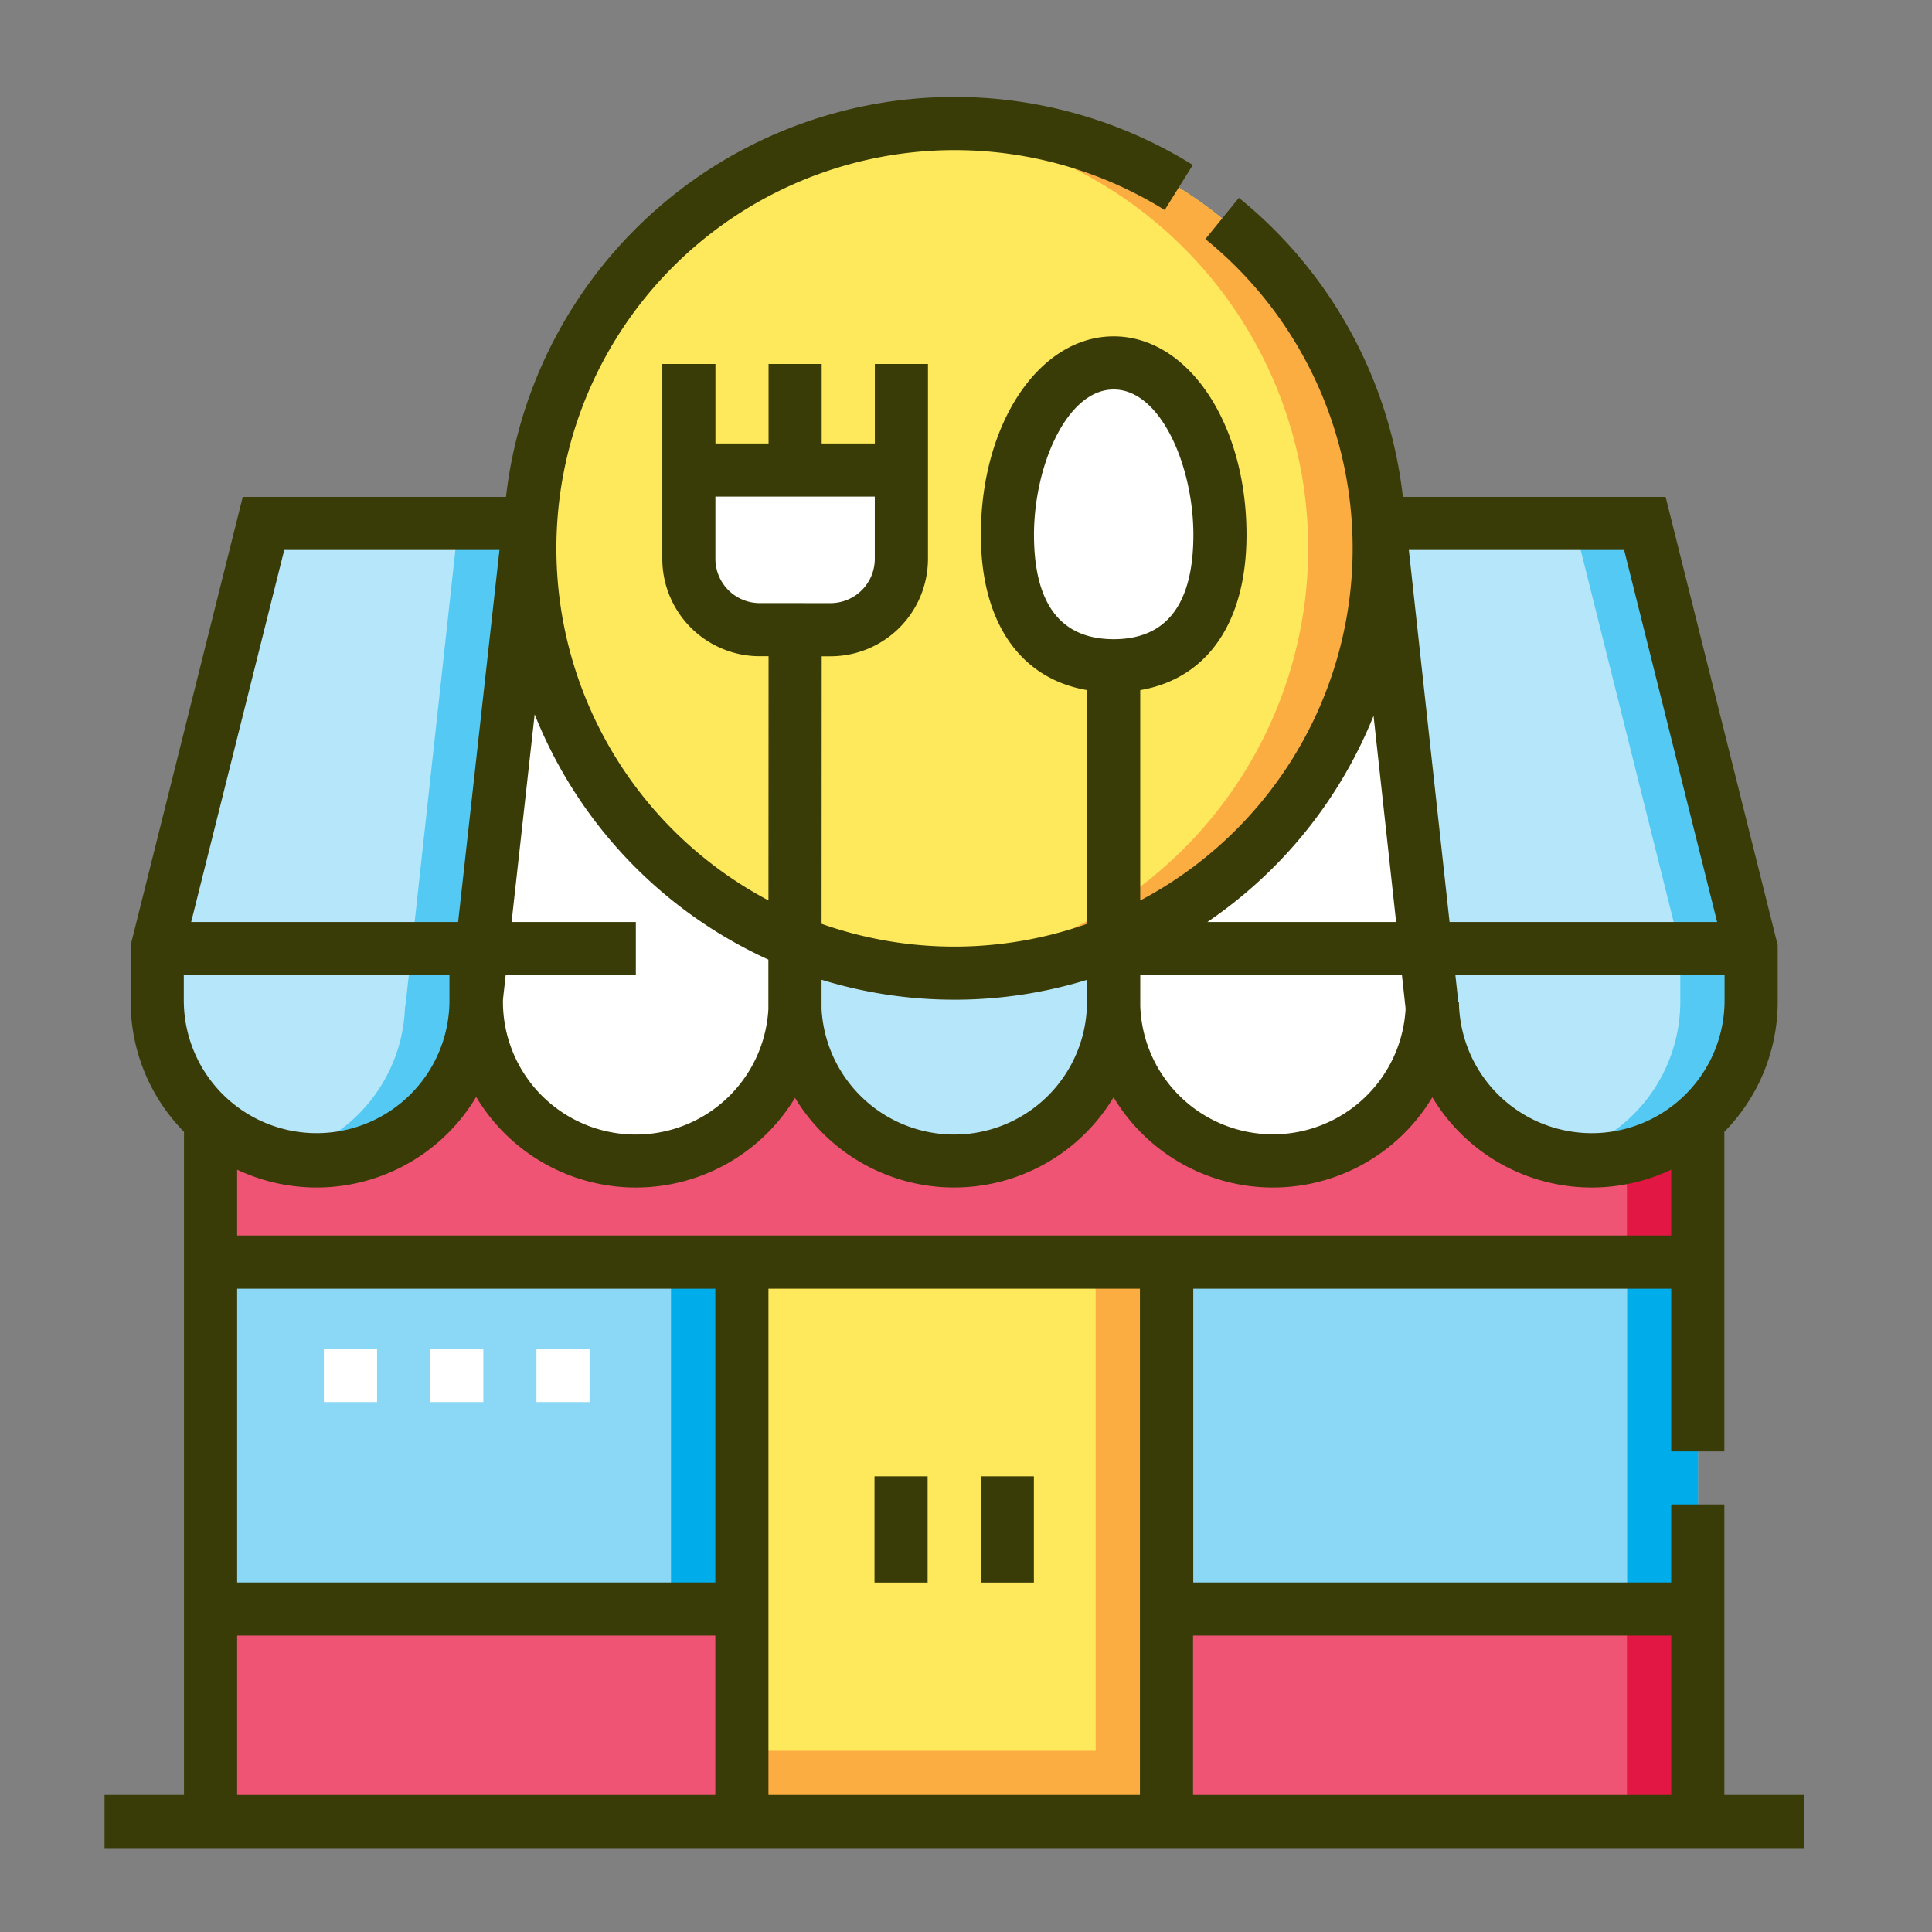 <svg xmlns="http://www.w3.org/2000/svg" width="161.333" height="161.333" viewBox="0 0 161.333 161.333">
  <rect x="0" y="0" width="161.333" height="161.333" fill="#808080" stroke="none"/>
  <g id="Grupo_83987" data-name="Grupo 83987" transform="translate(-1199 -1222.5)">
    <g id="Grupo_68984" data-name="Grupo 68984" transform="translate(1199 1222.5)">
      <rect id="Rectángulo_6027" data-name="Rectángulo 6027" width="161.333" height="161.333" fill="none"/>
      <g id="restaurant" transform="translate(1.464 8.094)">
        <g id="Grupo_84083" data-name="Grupo 84083" transform="translate(11.666 2.218)">
          <path id="Trazado_133620" data-name="Trazado 133620" d="M152.54,268.716a13.31,13.31,0,0,1-13.31-13.31,13.31,13.31,0,1,1-26.62,0,13.31,13.31,0,0,1-26.6.7,13.31,13.31,0,0,1-26.6-.7H59.37A13.308,13.308,0,0,1,37.2,265.34v58.539H161.4V265.34A13.26,13.26,0,0,1,152.54,268.716Z" transform="translate(-32.749 -182.08)" fill="#f05475"/>
          <path id="Trazado_133621" data-name="Trazado 133621" d="M437.078,292.04v55.492h5.916V288.993A13.278,13.278,0,0,1,437.078,292.04Z" transform="translate(-314.348 -205.733)" fill="#e21743"/>
          <path id="Trazado_133622" data-name="Trazado 133622" d="M146.368,120.406H31.014L22.141,155.9v4.437a13.31,13.31,0,1,0,26.62,0H48.8a13.31,13.31,0,0,0,26.6.7,13.31,13.31,0,0,0,26.6-.7,13.31,13.31,0,1,0,26.62,0,13.31,13.31,0,1,0,26.62,0V155.9Z" transform="translate(-22.141 -87.011)" fill="#fff"/>
          <path id="Trazado_133623" data-name="Trazado 133623" d="M202.141,120.406v40.873c.006-.081.014-.161.018-.242a13.31,13.31,0,0,0,26.6-.7v-39.93Z" transform="translate(-148.901 -87.011)" fill="#b6e6fa"/>
          <path id="Trazado_133624" data-name="Trazado 133624" d="M35.451,173.646a13.31,13.31,0,0,1-13.31-13.31V155.9l8.873-35.494H53.2l-4.424,40.431c-.006-.166-.013-.332-.013-.5A13.31,13.31,0,0,1,35.451,173.646Z" transform="translate(-22.141 -87.011)" fill="#b6e6fa"/>
          <path id="Trazado_133625" data-name="Trazado 133625" d="M71.929,120.406,67.5,160.837c-.006-.166-.013-.332-.013-.5A13.312,13.312,0,0,1,57.14,173.312a13.306,13.306,0,0,0,16.268-12.976c0,.168.007.334.013.5l4.424-40.431Z" transform="translate(-46.788 -87.011)" fill="#54c9f3"/>
          <path id="Trazado_133626" data-name="Trazado 133626" d="M384.888,173.646a13.31,13.31,0,0,0,13.31-13.31V155.9l-8.873-35.494H367.141l4.424,40.431c.006-.166.013-.332.013-.5A13.31,13.31,0,0,0,384.888,173.646Z" transform="translate(-265.097 -87.011)" fill="#b6e6fa"/>
          <path id="Trazado_133627" data-name="Trazado 133627" d="M424.535,120.406H418.62l8.873,35.494v4.437a13.312,13.312,0,0,1-10.352,12.976,13.306,13.306,0,0,0,16.268-12.976V155.9Z" transform="translate(-300.308 -87.011)" fill="#54c9f3"/>
          <circle id="Elipse_8711" data-name="Elipse 8711" cx="35.475" cy="35.475" r="35.475" transform="translate(31.094 0)" fill="#fee95d"/>
          <path id="Trazado_133628" data-name="Trazado 133628" d="M240.161,7.5c-1,0-1.982.043-2.958.124a35.475,35.475,0,0,1,0,70.7c.975.08,1.962.124,2.958.124a35.475,35.475,0,1,0,0-70.95Z" transform="translate(-173.592 -7.5)" fill="#fcad42"/>
          <path id="Trazado_133629" data-name="Trazado 133629" d="M37.2,328.969H81.57v28.968H37.2Z" transform="translate(-32.748 -233.885)" fill="#8ad8f6"/>
          <path id="Trazado_133630" data-name="Trazado 133630" d="M167.2,328.969h5.916v28.968H167.2Z" transform="translate(-124.297 -233.885)" fill="#00adeb"/>
          <path id="Trazado_133631" data-name="Trazado 133631" d="M307.141,328.969h44.367v28.968H307.141Z" transform="translate(-222.844 -233.885)" fill="#8ad8f6"/>
          <path id="Trazado_133632" data-name="Trazado 133632" d="M437.141,328.969h5.916v28.968h-5.916Z" transform="translate(-314.393 -233.885)" fill="#00adeb"/>
          <path id="Trazado_133633" data-name="Trazado 133633" d="M187.2,328.969H222.66v46.715H187.2Z" transform="translate(-138.381 -233.885)" fill="#fee95d"/>
          <path id="Trazado_133634" data-name="Trazado 133634" d="M216.744,328.969v40.8H187.2v5.916H222.66V328.969Z" transform="translate(-138.381 -233.885)" fill="#fcad42"/>
          <g id="Grupo_84082" data-name="Grupo 84082" transform="translate(44.394 19.994)">
            <path id="Trazado_133635" data-name="Trazado 133635" d="M184.065,118.671H178.15a5.915,5.915,0,0,1-5.916-5.916v-7.413h17.747v7.413A5.915,5.915,0,0,1,184.065,118.671Z" transform="translate(-172.234 -96.397)" fill="#fff"/>
            <path id="Trazado_133636" data-name="Trazado 133636" d="M279.919,89.444c0,7.923-3.973,10.944-8.873,10.944s-8.873-3.021-8.873-10.944S266.145,75.1,271.045,75.1,279.919,81.522,279.919,89.444Z" transform="translate(-235.57 -75.099)" fill="#fff"/>
          </g>
        </g>
        <g id="Grupo_84086" data-name="Grupo 84086" transform="translate(7.266 0)">
          <g id="Grupo_84084" data-name="Grupo 84084" transform="translate(18.32 104.549)">
            <path id="Trazado_133637" data-name="Trazado 133637" d="M91.386,357.906H86.95v-4.437h4.437Zm-8.873,0H78.076v-4.437h4.437Zm-8.873,0H69.2v-4.437H73.64Z" transform="translate(-69.203 -353.469)" fill="#fff"/>
          </g>
          <g id="Grupo_84085" data-name="Grupo 84085" transform="translate(0 0)">
            <path id="Trazado_133638" data-name="Trazado 133638" d="M142.529,141.8V117.535h-4.437v6.516H98.181V99.52h39.912v13.588h4.437V86.416a15.475,15.475,0,0,0,4.455-10.872v-4.71L137.625,33.4H115.685A37.548,37.548,0,0,0,101.991,8.427l-2.8,3.443A33.251,33.251,0,0,1,93.752,67.1l0-17.565c5.6-.959,8.874-5.656,8.874-12.977,0-9.288-4.872-16.564-11.092-16.564S80.444,27.27,80.444,36.558c0,7.321,3.274,12.018,8.873,12.977l0,19.515a33.252,33.252,0,0,1-22.174,0l.01-22.34h.74a8.143,8.143,0,0,0,8.134-8.134V22.3H71.589V28.94H67.152V22.3H62.715V28.94H58.279V22.3H53.842V38.571a8.143,8.143,0,0,0,8.134,8.134h.739l-.009,20.389A33.255,33.255,0,1,1,95.795,9.445L98.141,5.68A37.7,37.7,0,0,0,40.788,33.4H18.807L9.447,70.834v4.71A15.476,15.476,0,0,0,13.9,86.416V141.8H7.266v4.437H149.2V141.8Zm.019-66.255a11.092,11.092,0,0,1-22.183,0h-.054l-.242-2.209h22.479Zm-8.387-37.712L141.928,68.9H119.583l-3.4-31.066ZM113.236,51.68,115.12,68.9H99.356A37.907,37.907,0,0,0,113.236,51.68Zm2.37,21.655.306,2.8A11.09,11.09,0,0,1,93.754,75.9V73.335h21.853ZM84.88,36.558c0-5.736,2.733-12.127,6.655-12.127s6.655,6.391,6.655,12.127c0,5.79-2.239,8.725-6.655,8.725S84.88,42.348,84.88,36.558ZM78.234,75.387a37.571,37.571,0,0,0,11.081-1.663v1.82h-.009a11.091,11.091,0,0,1-22.165.625V73.72a37.577,37.577,0,0,0,11.093,1.666ZM61.976,42.268a3.7,3.7,0,0,1-3.7-3.7V33.376h13.31v5.195a3.7,3.7,0,0,1-3.7,3.7Zm2.949,41.317a15.532,15.532,0,0,0,26.6-.05,15.521,15.521,0,0,0,26.62,0,15.514,15.514,0,0,0,19.946,6.044v5.5H18.339v-5.5A15.514,15.514,0,0,0,38.3,83.505a15.532,15.532,0,0,0,26.62.081ZM40.541,75.334l.222-2h10.87V68.9H41.256l1.927-17.341A37.915,37.915,0,0,0,62.7,72.037l0,4.133a11.091,11.091,0,0,1-22.165-.626Zm-18.27-37.5H40.244L36.792,68.9H14.5ZM13.884,75.544V73.335H36.068v2.209a11.092,11.092,0,0,1-22.183,0ZM58.269,141.8H18.339v-13.31h39.93Zm0-17.747H18.339V99.52h39.93ZM93.726,141.8H62.706V99.52h31.02Zm44.367,0H98.163v-13.31h39.93Z" transform="translate(-7.266 0)" fill="#3a3c07"/>
            <path id="Trazado_133639" data-name="Trazado 133639" d="M224.641,389.437h4.437v8.873h-4.437Z" transform="translate(-160.346 -274.25)" fill="#3a3c07"/>
            <path id="Trazado_133640" data-name="Trazado 133640" d="M254.641,389.437h4.437v8.873h-4.437Z" transform="translate(-181.473 -274.25)" fill="#3a3c07"/>
          </g>
        </g>
      </g>
    </g>
  </g>
</svg>
